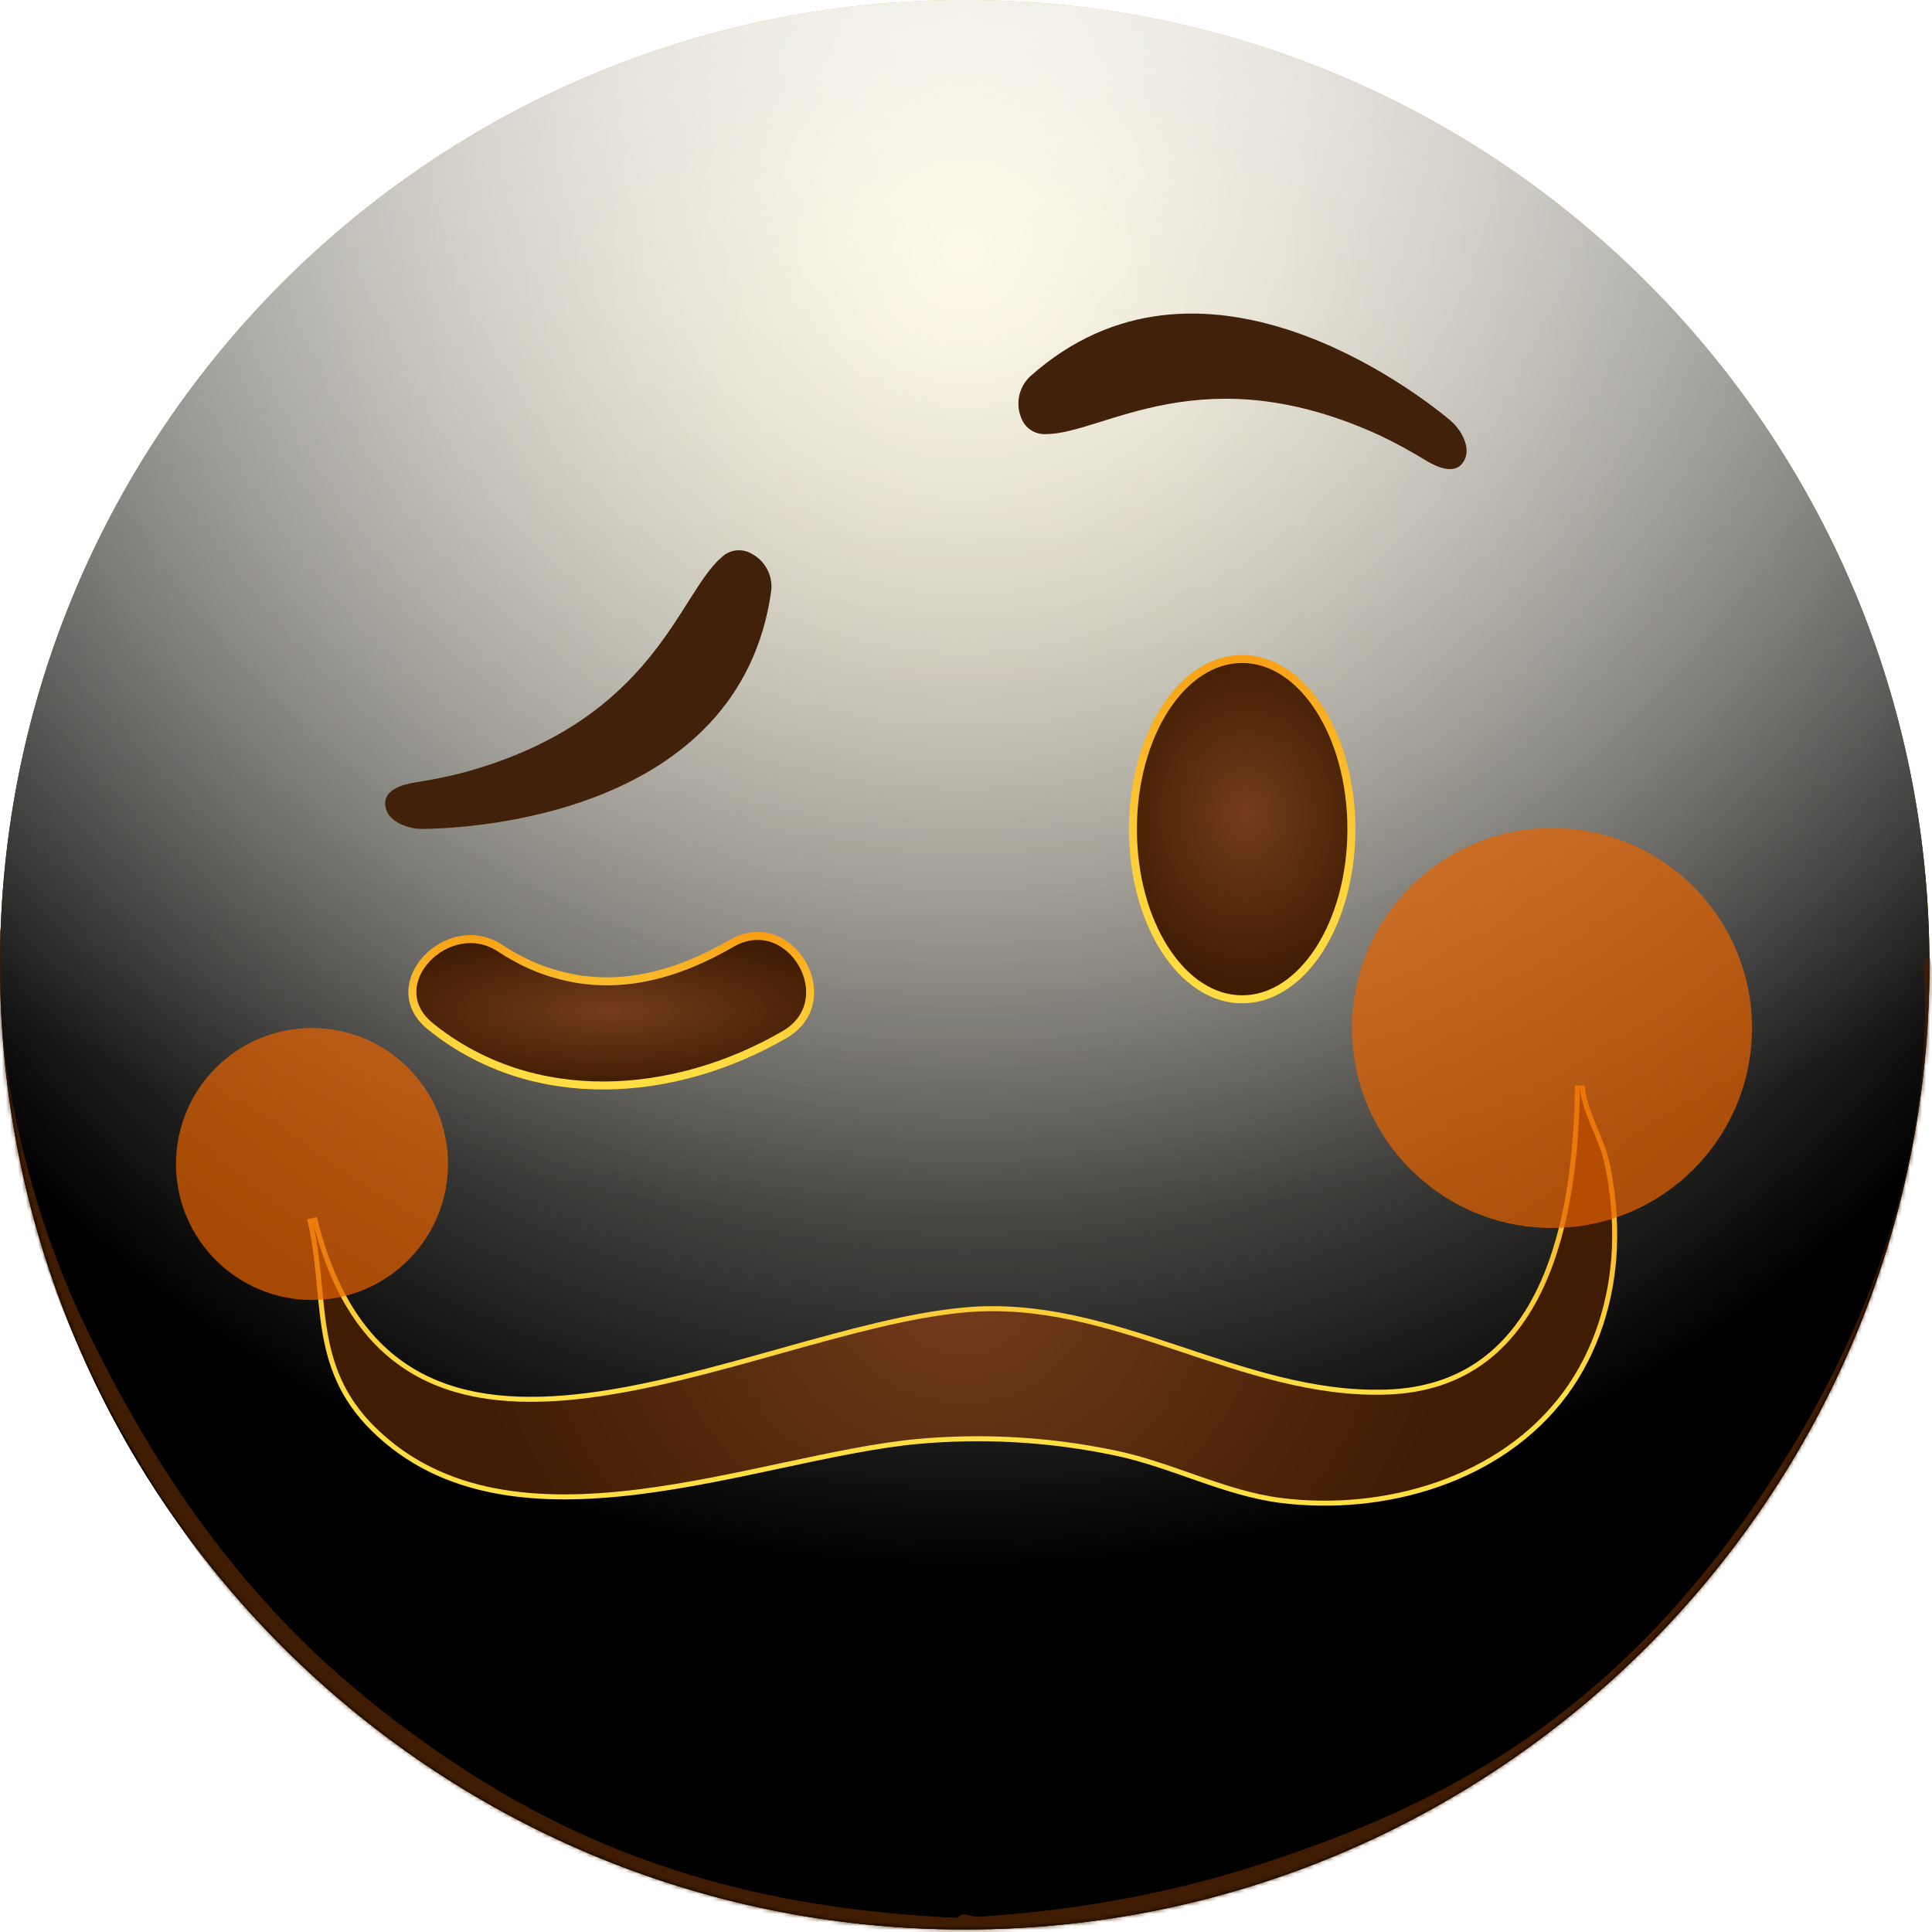 <svg width="483" height="483" viewBox="0 0 483 483" fill="none" xmlns="http://www.w3.org/2000/svg">
<path d="M241.18 482.36C374.38 482.36 482.36 374.38 482.36 241.18C482.36 107.98 374.38 0 241.18 0C107.98 0 0 107.98 0 241.18C0 374.38 107.98 482.36 241.18 482.36Z" fill="url(#paint0_radial_862_12573)"/>
<g style="mix-blend-mode:soft-light">
<path d="M241.18 482.36C374.38 482.36 482.36 374.38 482.36 241.18C482.36 107.98 374.38 0 241.18 0C107.98 0 0 107.98 0 241.18C0 374.38 107.98 482.36 241.18 482.36Z" fill="url(#paint1_radial_862_12573)"/>
</g>
<g style="mix-blend-mode:soft-light">
<path d="M241.18 482.36C374.38 482.36 482.36 374.38 482.36 241.18C482.36 107.98 374.38 0 241.18 0C107.98 0 0 107.98 0 241.18C0 374.38 107.98 482.36 241.18 482.36Z" fill="url(#paint2_radial_862_12573)"/>
</g>
<g style="mix-blend-mode:overlay">
<path d="M241.18 482.36C374.38 482.36 482.36 374.38 482.36 241.18C482.36 107.98 374.38 0 241.18 0C107.98 0 0 107.98 0 241.18C0 374.38 107.98 482.36 241.18 482.36Z" fill="url(#paint3_radial_862_12573)" fill-opacity="0.7"/>
</g>
<mask id="mask0_862_12573" style="mask-type:alpha" maskUnits="userSpaceOnUse" x="0" y="0" width="483" height="483">
<path d="M241.18 482.36C374.38 482.36 482.36 374.38 482.36 241.18C482.36 107.98 374.38 0 241.18 0C107.98 0 0 107.98 0 241.18C0 374.38 107.98 482.36 241.18 482.36Z" fill="white"/>
</mask>
<g mask="url(#mask0_862_12573)">
<g filter="url(#filter0_f_862_12573)">
<path d="M-1.376 234.299C-1.114 230.872 0.014 230.529 0.343 234.008C0.708 237.874 -0.002 245.646 0.169 250.335C0.622 262.748 2.524 273.541 4.486 282.32C10.807 310.612 19.562 328.843 27.727 344.288C54.566 395.06 83.967 420.77 112.648 440.147C154.689 468.549 197.072 477.584 239.49 479.5C240.56 479.548 240.738 486.518 239.686 487.425C237.788 489.061 235.436 487.437 233.494 487.369C227.915 487.174 222.335 486.791 216.756 486.211C200.213 484.492 183.67 480.991 167.162 475.358C122.275 460.044 73.876 433.821 31.609 359.962C28.95 355.316 26.312 350.424 23.712 345.167C21.632 340.963 19.573 336.556 17.549 331.843C10.895 316.342 -4.613 276.658 -1.376 234.299ZM239.52 487.5C238.499 487.531 238.241 481.034 239.214 479.685C240.684 477.647 242.888 479.326 244.439 479.229C250.877 478.826 257.314 478.229 263.75 477.421C281.395 475.205 299.028 471.422 316.621 465.596C360.257 451.145 407.17 429.115 448.305 361.431C450.923 357.123 453.518 352.553 456.079 347.641C463.86 332.712 483.361 293.084 481.107 243.821C480.917 239.668 482.181 237.181 482.747 240.743C483.467 245.279 483.175 254.736 482.977 259.768C482.341 275.883 479.866 289.512 477.257 300.518C468.987 335.399 457.376 355.623 446.744 372.51C412.184 427.397 374.648 449.524 338.155 465.424C305.424 479.686 272.444 486.484 239.52 487.5Z" fill="#401C02"/>
</g>
<g filter="url(#filter1_f_862_12573)">
<path d="M-1.376 234.299C-1.114 230.872 0.014 230.529 0.343 234.008C0.708 237.874 -0.002 245.646 0.169 250.335C0.622 262.748 2.524 273.541 4.486 282.32C10.807 310.612 19.562 328.843 27.727 344.288C54.566 395.06 83.967 420.77 112.648 440.147C154.689 468.549 197.072 477.584 239.49 479.5C240.56 479.548 240.738 486.518 239.686 487.425C237.788 489.061 235.436 487.437 233.494 487.369C227.915 487.174 222.335 486.791 216.756 486.211C200.213 484.492 183.67 480.991 167.162 475.358C122.275 460.044 73.876 433.821 31.609 359.962C28.95 355.316 26.312 350.424 23.712 345.167C21.632 340.963 19.573 336.556 17.549 331.843C10.895 316.342 -4.613 276.658 -1.376 234.299ZM239.52 487.5C238.499 487.531 238.241 481.034 239.214 479.685C240.684 477.647 242.888 479.326 244.439 479.229C250.877 478.826 257.314 478.229 263.75 477.421C281.395 475.205 299.028 471.422 316.621 465.596C360.257 451.145 407.17 429.115 448.305 361.431C450.923 357.123 453.518 352.553 456.079 347.641C463.86 332.712 483.361 293.084 481.107 243.821C480.917 239.668 482.181 237.181 482.747 240.743C483.467 245.279 483.175 254.736 482.977 259.768C482.341 275.883 479.866 289.512 477.257 300.518C468.987 335.399 457.376 355.623 446.744 372.51C412.184 427.397 374.648 449.524 338.155 465.424C305.424 479.686 272.444 486.484 239.52 487.5Z" fill="#401C02"/>
</g>
</g>
<path d="M362.341 104.89C353.621 97.69 299.861 56.27 257.521 94.12C256.138 95.426 255.188 97.122 254.797 98.983C254.405 100.843 254.591 102.779 255.331 104.53C255.795 105.758 256.636 106.806 257.734 107.525C258.832 108.244 260.13 108.596 261.441 108.53C275.931 108.53 300.541 88.34 345.221 108.98C349.115 110.846 352.908 112.919 356.581 115.19C359.261 116.79 363.461 118.61 365.581 115.84C367.411 113.48 366.581 110.68 365.471 108.65C364.673 107.211 363.611 105.936 362.341 104.89Z" fill="#42210B"/>
<path d="M105.87 207.23C117.18 207.1 184.97 203.95 192.81 147.71C193.026 145.82 192.658 143.91 191.755 142.237C190.852 140.563 189.458 139.206 187.76 138.35C186.612 137.709 185.291 137.449 183.987 137.608C182.682 137.766 181.461 138.334 180.5 139.23C169.5 148.61 163.72 179.91 116.28 193.03C112.103 194.125 107.87 194.996 103.6 195.64C100.52 196.15 96.14 197.48 96.29 200.97C96.41 203.97 98.86 205.56 101.02 206.39C102.567 206.98 104.214 207.265 105.87 207.23Z" fill="#42210B"/>
<path d="M128.75 239.28C132.287 241.28 136.073 242.803 140.01 243.81C155.08 247.81 169.68 243.5 182.84 235.86C197.54 227.32 210.84 250.11 196.15 258.64C168.77 274.54 133.32 277.379 107.59 256.579C94.73 246.169 112.22 228.29 125.23 237.17C126.365 237.936 127.54 238.64 128.75 239.28Z" fill="url(#paint4_radial_862_12573)"/>
<path d="M128.75 239.28C132.287 241.28 136.073 242.803 140.01 243.81C155.08 247.81 169.68 243.5 182.84 235.86C197.54 227.32 210.84 250.11 196.15 258.64C168.77 274.54 133.32 277.379 107.59 256.579C94.73 246.169 112.22 228.29 125.23 237.17C126.365 237.936 127.54 238.64 128.75 239.28V239.28Z" stroke="url(#paint5_linear_862_12573)" stroke-width="2" stroke-miterlimit="10"/>
<path d="M310.54 249.83C325.623 249.83 337.85 230.784 337.85 207.29C337.85 183.796 325.623 164.75 310.54 164.75C295.458 164.75 283.23 183.796 283.23 207.29C283.23 230.784 295.458 249.83 310.54 249.83Z" fill="url(#paint6_radial_862_12573)"/>
<path d="M310.54 249.83C325.623 249.83 337.85 230.784 337.85 207.29C337.85 183.796 325.623 164.75 310.54 164.75C295.458 164.75 283.23 183.796 283.23 207.29C283.23 230.784 295.458 249.83 310.54 249.83Z" stroke="url(#paint7_linear_862_12573)" stroke-width="2" stroke-miterlimit="10"/>
<path d="M78 304.54C98.28 388.18 186.96 332.95 241.28 328.1C278.28 324.75 309.8 349.75 346.48 348.65C387.09 347.45 394.65 304.43 394.98 271.37C394.92 276.91 399.91 285.01 401.11 290.75C402.631 297.763 403.259 304.94 402.98 312.11C402.39 324.99 398.47 337.67 390.75 348.11C374.9 369.51 345.97 377.7 320.33 374.5C306.38 372.75 293.11 365.59 279.03 362.66C262.684 359.219 245.916 358.239 229.28 359.75C189.11 363.51 128.11 390.63 93.81 356.82C77.93 341.25 82.65 323.75 78 304.54Z" stroke="url(#paint8_linear_862_12573)" stroke-width="2.5" stroke-miterlimit="10"/>
<path d="M78 304.54C98.28 388.18 186.96 332.95 241.28 328.1C278.28 324.75 309.8 349.75 346.48 348.65C387.09 347.45 394.65 304.43 394.98 271.37C394.92 276.91 399.91 285.01 401.11 290.75C402.631 297.763 403.259 304.94 402.98 312.11C402.39 324.99 398.47 337.67 390.75 348.11C374.9 369.51 345.97 377.7 320.33 374.5C306.38 372.75 293.11 365.59 279.03 362.66C262.684 359.219 245.916 358.239 229.28 359.75C189.11 363.51 128.11 390.63 93.81 356.82C77.93 341.25 82.65 323.75 78 304.54Z" fill="url(#paint9_radial_862_12573)"/>
<g opacity="0.7">
<g filter="url(#filter2_f_862_12573)">
<circle cx="388" cy="257" r="50" fill="#E66200"/>
</g>
<g filter="url(#filter3_f_862_12573)">
<circle cx="78" cy="291" r="34" fill="#E66200"/>
</g>
</g>
<defs>
<filter id="filter0_f_862_12573" x="-26.815" y="206.558" width="535.022" height="306.595" filterUnits="userSpaceOnUse" color-interpolation-filters="sRGB">
<feFlood flood-opacity="0" result="BackgroundImageFix"/>
<feBlend mode="normal" in="SourceGraphic" in2="BackgroundImageFix" result="shape"/>
<feGaussianBlur stdDeviation="12.5" result="effect1_foregroundBlur_862_12573"/>
</filter>
<filter id="filter1_f_862_12573" x="-41.815" y="191.558" width="565.022" height="336.595" filterUnits="userSpaceOnUse" color-interpolation-filters="sRGB">
<feFlood flood-opacity="0" result="BackgroundImageFix"/>
<feBlend mode="normal" in="SourceGraphic" in2="BackgroundImageFix" result="shape"/>
<feGaussianBlur stdDeviation="20" result="effect1_foregroundBlur_862_12573"/>
</filter>
<filter id="filter2_f_862_12573" x="298" y="167" width="180" height="180" filterUnits="userSpaceOnUse" color-interpolation-filters="sRGB">
<feFlood flood-opacity="0" result="BackgroundImageFix"/>
<feBlend mode="normal" in="SourceGraphic" in2="BackgroundImageFix" result="shape"/>
<feGaussianBlur stdDeviation="20" result="effect1_foregroundBlur_862_12573"/>
</filter>
<filter id="filter3_f_862_12573" x="4" y="217" width="148" height="148" filterUnits="userSpaceOnUse" color-interpolation-filters="sRGB">
<feFlood flood-opacity="0" result="BackgroundImageFix"/>
<feBlend mode="normal" in="SourceGraphic" in2="BackgroundImageFix" result="shape"/>
<feGaussianBlur stdDeviation="20" result="effect1_foregroundBlur_862_12573"/>
</filter>
<radialGradient id="paint0_radial_862_12573" cx="0" cy="0" r="1" gradientUnits="userSpaceOnUse" gradientTransform="translate(241 -4.53898e-06) rotate(90) scale(482)">
<stop stop-color="#FFDE43"/>
<stop offset="1" stop-color="#FFBC00"/>
</radialGradient>
<radialGradient id="paint1_radial_862_12573" cx="0" cy="0" r="1" gradientUnits="userSpaceOnUse" gradientTransform="translate(241 64.5) rotate(90) scale(417.5)">
<stop stop-color="white" stop-opacity="0.5"/>
<stop offset="0.782"/>
</radialGradient>
<radialGradient id="paint2_radial_862_12573" cx="0" cy="0" r="1" gradientUnits="userSpaceOnUse" gradientTransform="translate(241 64.5) rotate(90) scale(417.5)">
<stop stop-color="white" stop-opacity="0.5"/>
<stop offset="0.782"/>
</radialGradient>
<radialGradient id="paint3_radial_862_12573" cx="0" cy="0" r="1" gradientUnits="userSpaceOnUse" gradientTransform="translate(241 -52.5) rotate(90) scale(534.5 722.835)">
<stop offset="0.092" stop-color="white"/>
<stop offset="0.67" stop-color="white" stop-opacity="0"/>
</radialGradient>
<radialGradient id="paint4_radial_862_12573" cx="0" cy="0" r="1" gradientUnits="userSpaceOnUse" gradientTransform="translate(152.744 252.663) scale(63.383 18.731)">
<stop stop-color="#743C1C"/>
<stop offset="1" stop-color="#401C02"/>
</radialGradient>
<linearGradient id="paint5_linear_862_12573" x1="152.813" y1="272.426" x2="152.813" y2="232.773" gradientUnits="userSpaceOnUse">
<stop stop-color="#FFDE43"/>
<stop offset="0.22" stop-color="#FED93F"/>
<stop offset="0.51" stop-color="#FCC934"/>
<stop offset="0.82" stop-color="#F9AF21"/>
<stop offset="1" stop-color="#F79D14"/>
</linearGradient>
<radialGradient id="paint6_radial_862_12573" cx="0" cy="0" r="1" gradientUnits="userSpaceOnUse" gradientTransform="translate(311.743 203.453) scale(34.934 42.586)">
<stop stop-color="#743C1C"/>
<stop offset="1" stop-color="#401C02"/>
</radialGradient>
<linearGradient id="paint7_linear_862_12573" x1="310.54" y1="252.224" x2="310.54" y2="162.012" gradientUnits="userSpaceOnUse">
<stop stop-color="#FFDE43"/>
<stop offset="0.22" stop-color="#FED93F"/>
<stop offset="0.51" stop-color="#FCC934"/>
<stop offset="0.82" stop-color="#F9AF21"/>
<stop offset="1" stop-color="#F79D14"/>
</linearGradient>
<linearGradient id="paint8_linear_862_12573" x1="240.522" y1="378.09" x2="240.522" y2="268.03" gradientUnits="userSpaceOnUse">
<stop offset="0.266" stop-color="#FFDE43"/>
<stop offset="1" stop-color="#F79D14"/>
</linearGradient>
<radialGradient id="paint9_radial_862_12573" cx="0" cy="0" r="1" gradientUnits="userSpaceOnUse" gradientTransform="translate(240.522 323.06) scale(122.676 104.843)">
<stop stop-color="#743C1C"/>
<stop offset="1" stop-color="#401C02"/>
</radialGradient>
</defs>
</svg>
